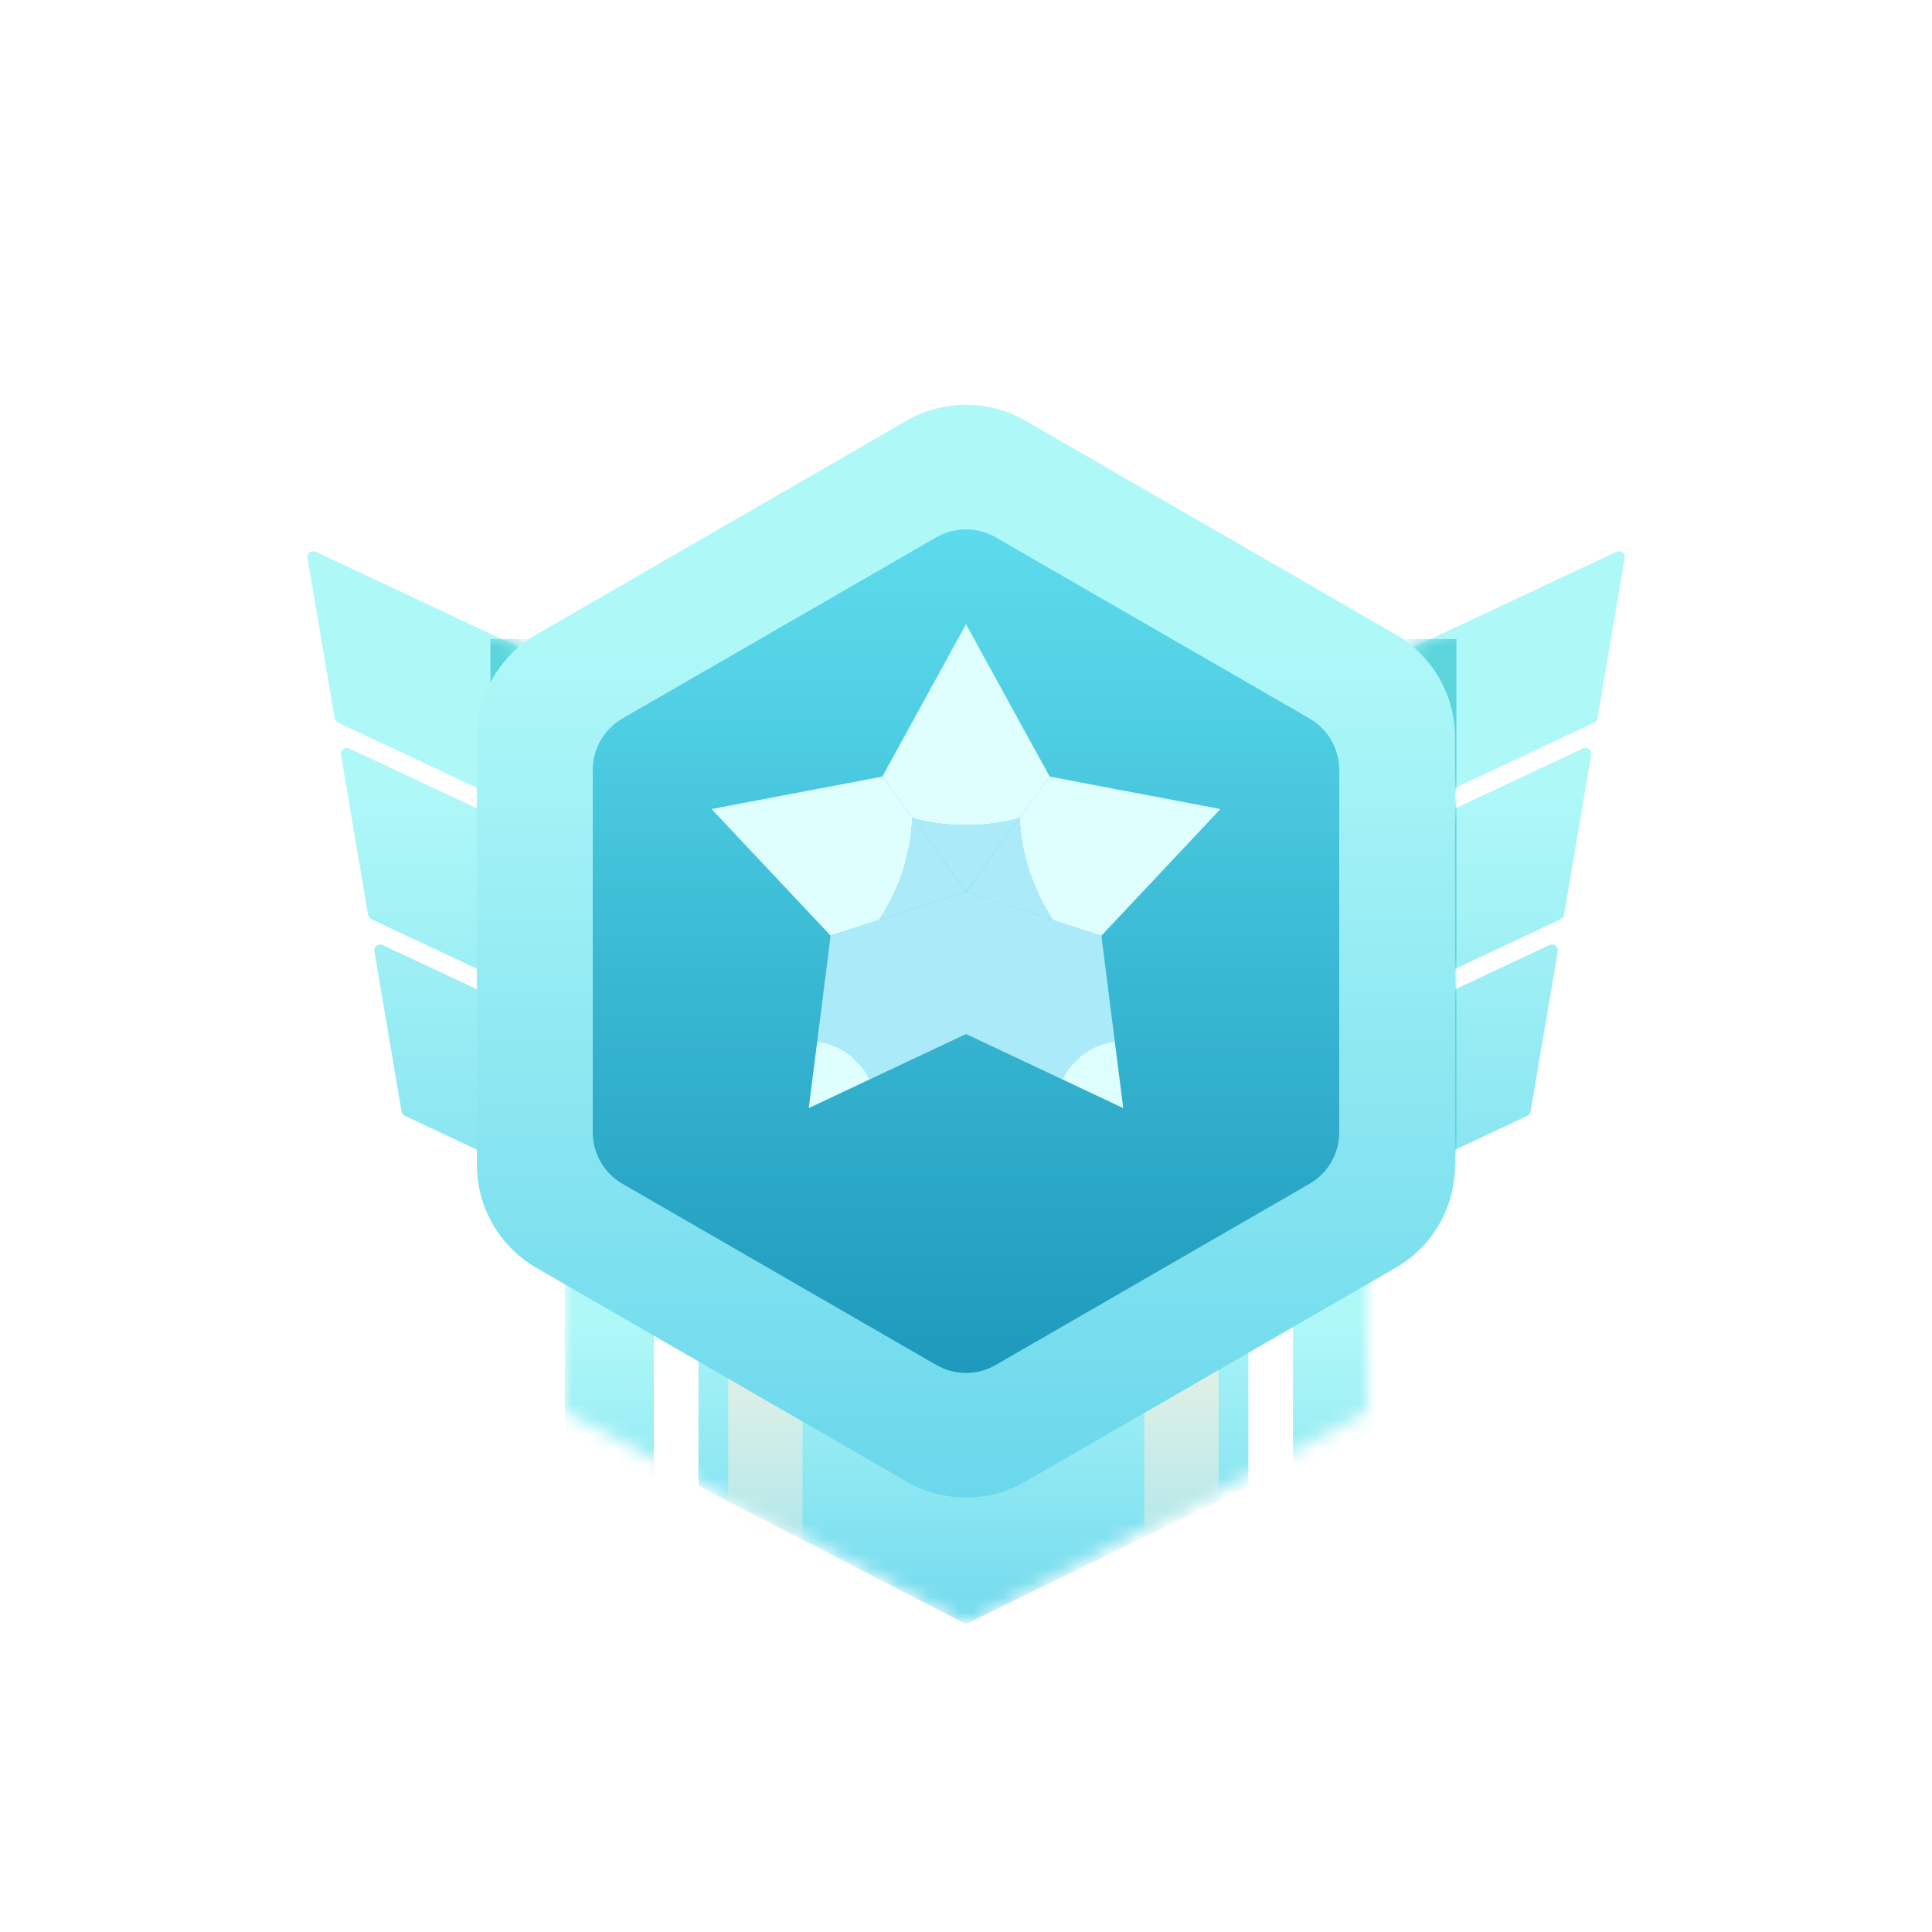 <svg xmlns="http://www.w3.org/2000/svg" xmlns:xlink="http://www.w3.org/1999/xlink" width="130" height="130" viewBox="0 0 130 130" fill="none">
<g mask="url(#mask-wWjz4xPZonwl4r83qJn0y)">
<path     fill="url(#linear_fill_aBNMhBgIjFYMHDXROxrKA_0)"  d="M47 77.4L47 99.76C47 99.91 47.087 100.041 47.22 100.11L64.82 109.19C64.932 109.248 65.067 109.245 65.18 109.19L83.78 100.11C83.917 100.043 84 99.903 84 99.75L84 77.4C84 77.179 83.821 77 83.6 77L47.4 77C47.179 77 47 77.179 47 77.4">
</path>
</g>
<g mask="url(#mask-wWjz4xPZonwl4r83qJn0y)">
<path    style="mix-blend-mode:screen" fill="url(#linear_fill_abpXKdvwzjvpGvYOYc5px_0)"  d="M49 79.4L49 112.6C49 112.821 49.179 113 49.4 113L53.6 113C53.821 113 54 112.821 54 112.6L54 79.4C54 79.179 53.821 79 53.6 79L49.4 79C49.179 79 49 79.179 49 79.4">
</path>
</g>
<g mask="url(#mask-wWjz4xPZonwl4r83qJn0y)">
<path     fill="url(#linear_fill_fUGVaGCLhrgibd_yfxNg3_0)"  d="M38 79.4L38 112.6C38 112.821 38.179 113 38.4 113L43.6 113C43.821 113 44 112.821 44 112.6L44 79.4C44 79.179 43.821 79 43.6 79L38.4 79C38.179 79 38 79.179 38 79.4">
</path>
</g>
<g mask="url(#mask-wWjz4xPZonwl4r83qJn0y)">
<path    style="mix-blend-mode:screen" fill="url(#linear_fill_BoyZXKVkATffzFmY3jQqo_0)"  d="M77 79.4L77 112.6C77 112.821 77.179 113 77.4 113L81.6 113C81.821 113 82 112.821 82 112.6L82 79.4C82 79.179 81.821 79 81.6 79L77.4 79C77.179 79 77 79.179 77 79.4">
</path>
</g>
<g mask="url(#mask-wWjz4xPZonwl4r83qJn0y)">
<path     fill="url(#linear_fill_vKrtX5HppxZcH8YEcYgbX_0)"  d="M87 79.4L87 112.6C87 112.821 87.179 113 87.4 113L92.6 113C92.821 113 93 112.821 93 112.6L93 79.4C93 79.179 92.821 79 92.6 79L87.4 79C87.179 79 87 79.179 87 79.4">
</path>
</g>
<path   fill-rule="evenodd"  fill="url(#linear_fill_V1Ih_CVOzPAAyalVnL08e_0)"  d="M23.5 50.36C23.208 50.223 22.886 50.471 22.94 50.79L24.77 61.56C24.792 61.689 24.872 61.794 24.99 61.85L64.83 80.57C64.938 80.621 65.062 80.621 65.17 80.57L105.02 61.85C105.139 61.794 105.218 61.689 105.24 61.56L107.07 50.78C107.124 50.462 106.802 50.223 106.51 50.36L65.17 69.77C65.062 69.821 64.938 69.821 64.83 69.77L23.5 50.36M65.17 57.6C65.062 57.651 64.938 57.651 64.83 57.6L21.25 37.13C20.958 36.993 20.636 37.231 20.69 37.55L22.52 48.33C22.542 48.459 22.622 48.564 22.74 48.62L64.83 68.39C64.938 68.441 65.062 68.441 65.17 68.39L107.27 48.62C107.389 48.564 107.468 48.459 107.49 48.33L109.32 37.55C109.374 37.232 109.052 36.993 108.76 37.13L65.17 57.6M102.77 75.08C102.889 75.024 102.968 74.919 102.99 74.79L104.82 64.01C104.874 63.692 104.552 63.453 104.26 63.59L65.17 81.94C65.062 81.991 64.938 81.991 64.83 81.94L25.75 63.59C25.458 63.453 25.136 63.692 25.19 64.01L27.02 74.79C27.042 74.919 27.122 75.024 27.24 75.08L64.83 92.74C64.938 92.791 65.062 92.791 65.17 92.74L102.77 75.08">
</path>
<g mask="url(#mask-8SnHblCpfz3y_zauIBFTk)">
<g filter="url(#filter_pKAlCkJctEZNL8pJy2ceR)">
<rect x="33" y="43" width="65" height="36"   fill="#5BD4DC" >
</rect>
</g>
</g>
<g filter="url(#filter_X8vw3s7Erg-apmZ8tKGhY)">
<path     fill="url(#linear_fill_X8vw3s7Erg-apmZ8tKGhY_0)"  d="M97.909 45.619L97.909 74.381C97.909 77.239 96.384 79.88 93.909 81.309L69 95.691C66.525 97.12 63.475 97.12 61 95.691L36.091 81.309C33.616 79.88 32.091 77.239 32.091 74.381L32.091 45.619C32.091 42.761 33.616 40.12 36.091 38.691L61 24.309C63.475 22.88 66.525 22.88 69 24.309L93.909 38.691C96.384 40.12 97.909 42.761 97.909 45.619Z">
</path>
</g>
<g filter="url(#filter_qHimx85M2ZHYN137zUl3y)">
<path     fill="url(#linear_fill_qHimx85M2ZHYN137zUl3y_0)"  d="M90.115 47.809L90.115 72.191C90.115 73.62 89.352 74.94 88.115 75.655L67 87.845C65.762 88.56 64.238 88.56 63 87.845L41.885 75.655C40.648 74.94 39.885 73.62 39.885 72.191L39.885 47.809C39.885 46.38 40.648 45.06 41.885 44.345L63 32.155C64.238 31.44 65.762 31.44 67 32.155L88.115 44.345C89.352 45.06 90.115 46.38 90.115 47.809Z">
</path>
</g>
<path d="M65 42L70.63 52.253L65 60L59.37 52.253L65 42Z"   fill="url(#linear_fill_wP-Vh_rnZVoIjA_UOWXwn)" >
</path>
<path d="M47.88 54.439L59.371 52.253L64.999 60.001L55.892 62.962L47.88 54.439Z"   fill="url(#linear_fill_muJ6K9gdt1FrqAoidPqP9)" >
</path>
<path d="M54.42 74.561L55.892 62.957L65 59.999L65.001 69.576L54.42 74.561Z"   fill="url(#linear_fill_6DMhmqSy5SdTd_NT200us)" >
</path>
<path d="M75.58 74.561L64.999 69.576L65 59.999L74.108 62.957L75.58 74.561Z"   fill="url(#linear_fill_a807fC-alSQ7SBbKPu0sc)" >
</path>
<path d="M82.12 54.439L74.108 62.962L65.001 60.001L70.629 52.253L82.12 54.439Z"   fill="url(#linear_fill_PXnFgtMZj7pTiAo5FV6Se)" >
</path>
<path fill-rule="evenodd" transform="translate(5, 5)" fill="rgba(255, 255, 255, 0.24)"  d="M-5 24L-5 96C-5 112.016 7.984 125 24 125L96 125C112.016 125 125 112.016 125 96L125 24C125 7.984 112.016 -5 96 -5L24 -5C7.984 -5 -5 7.984 -5 24ZM0 24L0 96C0 109.255 10.745 120 24 120L96 120C109.255 120 120 109.255 120 96L120 24C120 10.745 109.255 0 96 0L24 0C10.745 0 0 10.745 0 24Z">
</path>
<defs>
<linearGradient id="linear_fill_wWjz4xPZonwl4r83qJn0y_0" x1="63.93" y1="86.381" x2="63.93" y2="115.695" gradientUnits="userSpaceOnUse">
<stop offset="0" stop-color="#FFF3C2"  />
<stop offset="1" stop-color="#EFA76A"  />
</linearGradient>
<mask id="mask-wWjz4xPZonwl4r83qJn0y" style="mask-type:alpha" maskUnits="userSpaceOnUse">
<path     fill="url(#linear_fill_wWjz4xPZonwl4r83qJn0y_0)"  d="M38 77.4L38 94.76C38 94.908 38.079 95.041 38.21 95.11L64.81 109.18C64.927 109.242 65.073 109.242 65.19 109.18L91.79 95.11C91.921 95.041 92 94.908 92 94.76L92 77.4C92 77.179 91.821 77 91.6 77L38.4 77C38.179 77 38 77.179 38 77.4">
</path>
</mask>
<linearGradient id="linear_fill_aBNMhBgIjFYMHDXROxrKA_0" x1="64.083" y1="86.381" x2="64.083" y2="115.695" gradientUnits="userSpaceOnUse">
<stop offset="0" stop-color="#AFF8F8"  />
<stop offset="1" stop-color="#63D2EA"  />
</linearGradient>
<linearGradient id="linear_fill_abpXKdvwzjvpGvYOYc5px_0" x1="51.5" y1="79" x2="51.5" y2="113" gradientUnits="userSpaceOnUse">
<stop offset="0" stop-color="#FFEFDF"  />
<stop offset="1" stop-color="#FFEFDE" stop-opacity="0.13" />
</linearGradient>
<linearGradient id="linear_fill_fUGVaGCLhrgibd_yfxNg3_0" x1="40.77" y1="88.88" x2="40.77" y2="119.756" gradientUnits="userSpaceOnUse">
<stop offset="0" stop-color="#AFF8F8"  />
<stop offset="1" stop-color="#63D2EA"  />
</linearGradient>
<linearGradient id="linear_fill_BoyZXKVkATffzFmY3jQqo_0" x1="79.5" y1="79" x2="79.5" y2="113" gradientUnits="userSpaceOnUse">
<stop offset="0" stop-color="#FFEFDF"  />
<stop offset="1" stop-color="#FFEFDE" stop-opacity="0.13" />
</linearGradient>
<linearGradient id="linear_fill_vKrtX5HppxZcH8YEcYgbX_0" x1="89.77" y1="88.88" x2="89.77" y2="119.756" gradientUnits="userSpaceOnUse">
<stop offset="0" stop-color="#AFF8F8"  />
<stop offset="1" stop-color="#63D2EA"  />
</linearGradient>
<linearGradient id="linear_fill_V1Ih_CVOzPAAyalVnL08e_0" x1="61.602" y1="53.079" x2="61.602" y2="103.952" gradientUnits="userSpaceOnUse">
<stop offset="0" stop-color="#AFF8F8"  />
<stop offset="1" stop-color="#63D2EA"  />
</linearGradient>
<linearGradient id="linear_fill_8SnHblCpfz3y_zauIBFTk_0" x1="61.602" y1="53.079" x2="61.602" y2="103.952" gradientUnits="userSpaceOnUse">
<stop offset="0" stop-color="#AFF8F8"  />
<stop offset="1" stop-color="#63D2EA"  />
</linearGradient>
<mask id="mask-8SnHblCpfz3y_zauIBFTk" style="mask-type:alpha" maskUnits="userSpaceOnUse">
<path   fill-rule="evenodd"  fill="url(#linear_fill_8SnHblCpfz3y_zauIBFTk_0)"  d="M22.52 48.33C22.542 48.459 22.622 48.564 22.74 48.62L64.83 68.39C64.938 68.441 65.062 68.441 65.17 68.39L107.27 48.62C107.389 48.564 107.468 48.459 107.49 48.33L109.32 37.55C109.374 37.232 109.052 36.993 108.76 37.13L65.17 57.6C65.062 57.651 64.938 57.651 64.83 57.6L21.25 37.13C20.958 36.993 20.636 37.231 20.69 37.55L22.52 48.33M102.77 75.08C102.889 75.024 102.968 74.919 102.99 74.79L104.82 64.01C104.874 63.692 104.552 63.453 104.26 63.59L65.17 81.94C65.062 81.991 64.938 81.991 64.83 81.94L25.75 63.59C25.458 63.453 25.136 63.692 25.19 64.01L27.02 74.79C27.042 74.919 27.122 75.024 27.24 75.08L64.83 92.74C64.938 92.791 65.062 92.791 65.17 92.74L102.77 75.08M24.77 61.56C24.792 61.689 24.872 61.794 24.99 61.85L64.83 80.57C64.938 80.621 65.062 80.621 65.17 80.57L105.02 61.85C105.139 61.794 105.218 61.689 105.24 61.56L107.07 50.78C107.124 50.462 106.802 50.223 106.51 50.36L65.17 69.77C65.062 69.821 64.938 69.821 64.83 69.77L23.5 50.36C23.208 50.223 22.886 50.471 22.94 50.79L24.77 61.56">
</path>
</mask>
<filter id="filter_pKAlCkJctEZNL8pJy2ceR" x="25" y="35" width="81" height="52" filterUnits="userSpaceOnUse" color-interpolation-filters="sRGB">
<feFlood flood-opacity="0" result="feFloodId_pKAlCkJctEZNL8pJy2ceR"/>
<feBlend mode="normal" in="SourceGraphic" in2="feFloodId_pKAlCkJctEZNL8pJy2ceR" result="shape"/>
<feGaussianBlur result="gaussian_blur_pKAlCkJctEZNL8pJy2ceR" stdDeviation="4"/>
</filter>
<linearGradient id="linear_fill_X8vw3s7Erg-apmZ8tKGhY_0" x1="62.09" y1="39" x2="62.09" y2="113.103" gradientUnits="userSpaceOnUse">
<stop offset="0" stop-color="#AFF8F8"  />
<stop offset="1" stop-color="#57CEE8"  />
</linearGradient>
<filter id="filter_X8vw3s7Erg-apmZ8tKGhY" x="18.091" y="12.88" width="93.818" height="102.239" filterUnits="userSpaceOnUse" color-interpolation-filters="sRGB">
<feFlood flood-opacity="0" result="feFloodId_X8vw3s7Erg-apmZ8tKGhY"/>
<feColorMatrix in="SourceAlpha" type="matrix" values="0 0 0 0 0 0 0 0 0 0 0 0 0 0 0 0 0 0 127 0" result="hardAlpha_X8vw3s7Erg-apmZ8tKGhY"/>
<feOffset dx="0" dy="4"/>
<feGaussianBlur stdDeviation="7"/>
<feComposite in2="hardAlpha_X8vw3s7Erg-apmZ8tKGhY" operator="out"/>
<feColorMatrix type="matrix" values="0 0 0 0 0.443 0 0 0 0 0.914 0 0 0 0 0.945 0 0 0 0.4 0"/>
<feBlend mode="normal" in2="feFloodId_X8vw3s7Erg-apmZ8tKGhY" result="dropShadow_1_X8vw3s7Erg-apmZ8tKGhY"/>
<feBlend mode="normal" in="SourceGraphic" in2="dropShadow_1_X8vw3s7Erg-apmZ8tKGhY" result="shape_X8vw3s7Erg-apmZ8tKGhY"/>
</filter>
<linearGradient id="linear_fill_qHimx85M2ZHYN137zUl3y_0" x1="65" y1="31" x2="65" y2="89" gradientUnits="userSpaceOnUse">
<stop offset="0" stop-color="#B9F0FC"  />
<stop offset="0.01" stop-color="#87E1F4"  />
<stop offset="1" stop-color="#42B1C9"  />
</linearGradient>
<filter id="filter_qHimx85M2ZHYN137zUl3y" x="34.885" y="27.44" width="60.229" height="67.12" filterUnits="userSpaceOnUse" color-interpolation-filters="sRGB">
<feFlood flood-opacity="0" result="feFloodId_qHimx85M2ZHYN137zUl3y"/>
<feColorMatrix in="SourceAlpha" type="matrix" values="0 0 0 0 0 0 0 0 0 0 0 0 0 0 0 0 0 0 127 0" result="hardAlpha_qHimx85M2ZHYN137zUl3y"/>
<feOffset dx="0" dy="1"/>
<feGaussianBlur stdDeviation="2.5"/>
<feComposite in2="hardAlpha_qHimx85M2ZHYN137zUl3y" operator="out"/>
<feColorMatrix type="matrix" values="0 0 0 0 0.647 0 0 0 0 0.957 0 0 0 0 0.976 0 0 0 0.89 0"/>
<feBlend mode="normal" in2="feFloodId_qHimx85M2ZHYN137zUl3y" result="dropShadow_1_qHimx85M2ZHYN137zUl3y"/>
<feBlend mode="normal" in="SourceGraphic" in2="dropShadow_1_qHimx85M2ZHYN137zUl3y" result="shape_qHimx85M2ZHYN137zUl3y"/>
<feBlend mode="normal" in="SourceGraphic" in2="feFloodId_qHimx85M2ZHYN137zUl3y" result="shape_qHimx85M2ZHYN137zUl3y"/>
<feColorMatrix in="SourceAlpha" type="matrix" values="0 0 0 0 0 0 0 0 0 0 0 0 0 0 0 0 0 0 127 0" result="hardAlpha_qHimx85M2ZHYN137zUl3y"/>
<feOffset dx="0" dy="3"/>
<feGaussianBlur stdDeviation="4.5"/>
<feComposite in2="hardAlpha_qHimx85M2ZHYN137zUl3y" operator="arithmetic" k2="-1" k3="1"/>
<feColorMatrix type="matrix" values="0 0 0 0 0.094 0 0 0 0 0.714 0 0 0 0 0.851 0 0 0 0.38 0"/>
<feBlend mode="multiply" in2="shape_qHimx85M2ZHYN137zUl3y" result="innerShadow_0_qHimx85M2ZHYN137zUl3y" />
</filter>
<radialGradient id="linear_fill_wP-Vh_rnZVoIjA_UOWXwn" cx="0" cy="0" r="1" gradientTransform="translate(65 42) rotate(-180) scale(18, 18)" gradientUnits="userSpaceOnUse">
<stop offset="0.75" stop-color="#DFFFFF"  />
<stop offset="0.75" stop-color="#ABEBF9"  />
</radialGradient>
<radialGradient id="linear_fill_muJ6K9gdt1FrqAoidPqP9" cx="0" cy="0" r="1" gradientTransform="translate(47.88 54.439) rotate(-252) scale(18, 18)" gradientUnits="userSpaceOnUse">
<stop offset="0.75" stop-color="#DFFFFF"  />
<stop offset="0.75" stop-color="#ABEBF9"  />
</radialGradient>
<radialGradient id="linear_fill_6DMhmqSy5SdTd_NT200us" cx="0" cy="0" r="1" gradientTransform="translate(54.42 74.561) rotate(36) scale(18, 18)" gradientUnits="userSpaceOnUse">
<stop offset="0.25" stop-color="#DFFFFF"  />
<stop offset="0.25" stop-color="#ABEBF9"  />
</radialGradient>
<radialGradient id="linear_fill_a807fC-alSQ7SBbKPu0sc" cx="0" cy="0" r="1" gradientTransform="translate(75.58 74.561) rotate(-36) scale(18, 18)" gradientUnits="userSpaceOnUse">
<stop offset="0.25" stop-color="#DFFFFF"  />
<stop offset="0.25" stop-color="#ABEBF9"  />
</radialGradient>
<radialGradient id="linear_fill_PXnFgtMZj7pTiAo5FV6Se" cx="0" cy="0" r="1" gradientTransform="translate(82.12 54.439) rotate(-108) scale(18, 18)" gradientUnits="userSpaceOnUse">
<stop offset="0.75" stop-color="#DFFFFF"  />
<stop offset="0.75" stop-color="#ABEBF9"  />
</radialGradient>
</defs>
</svg>
